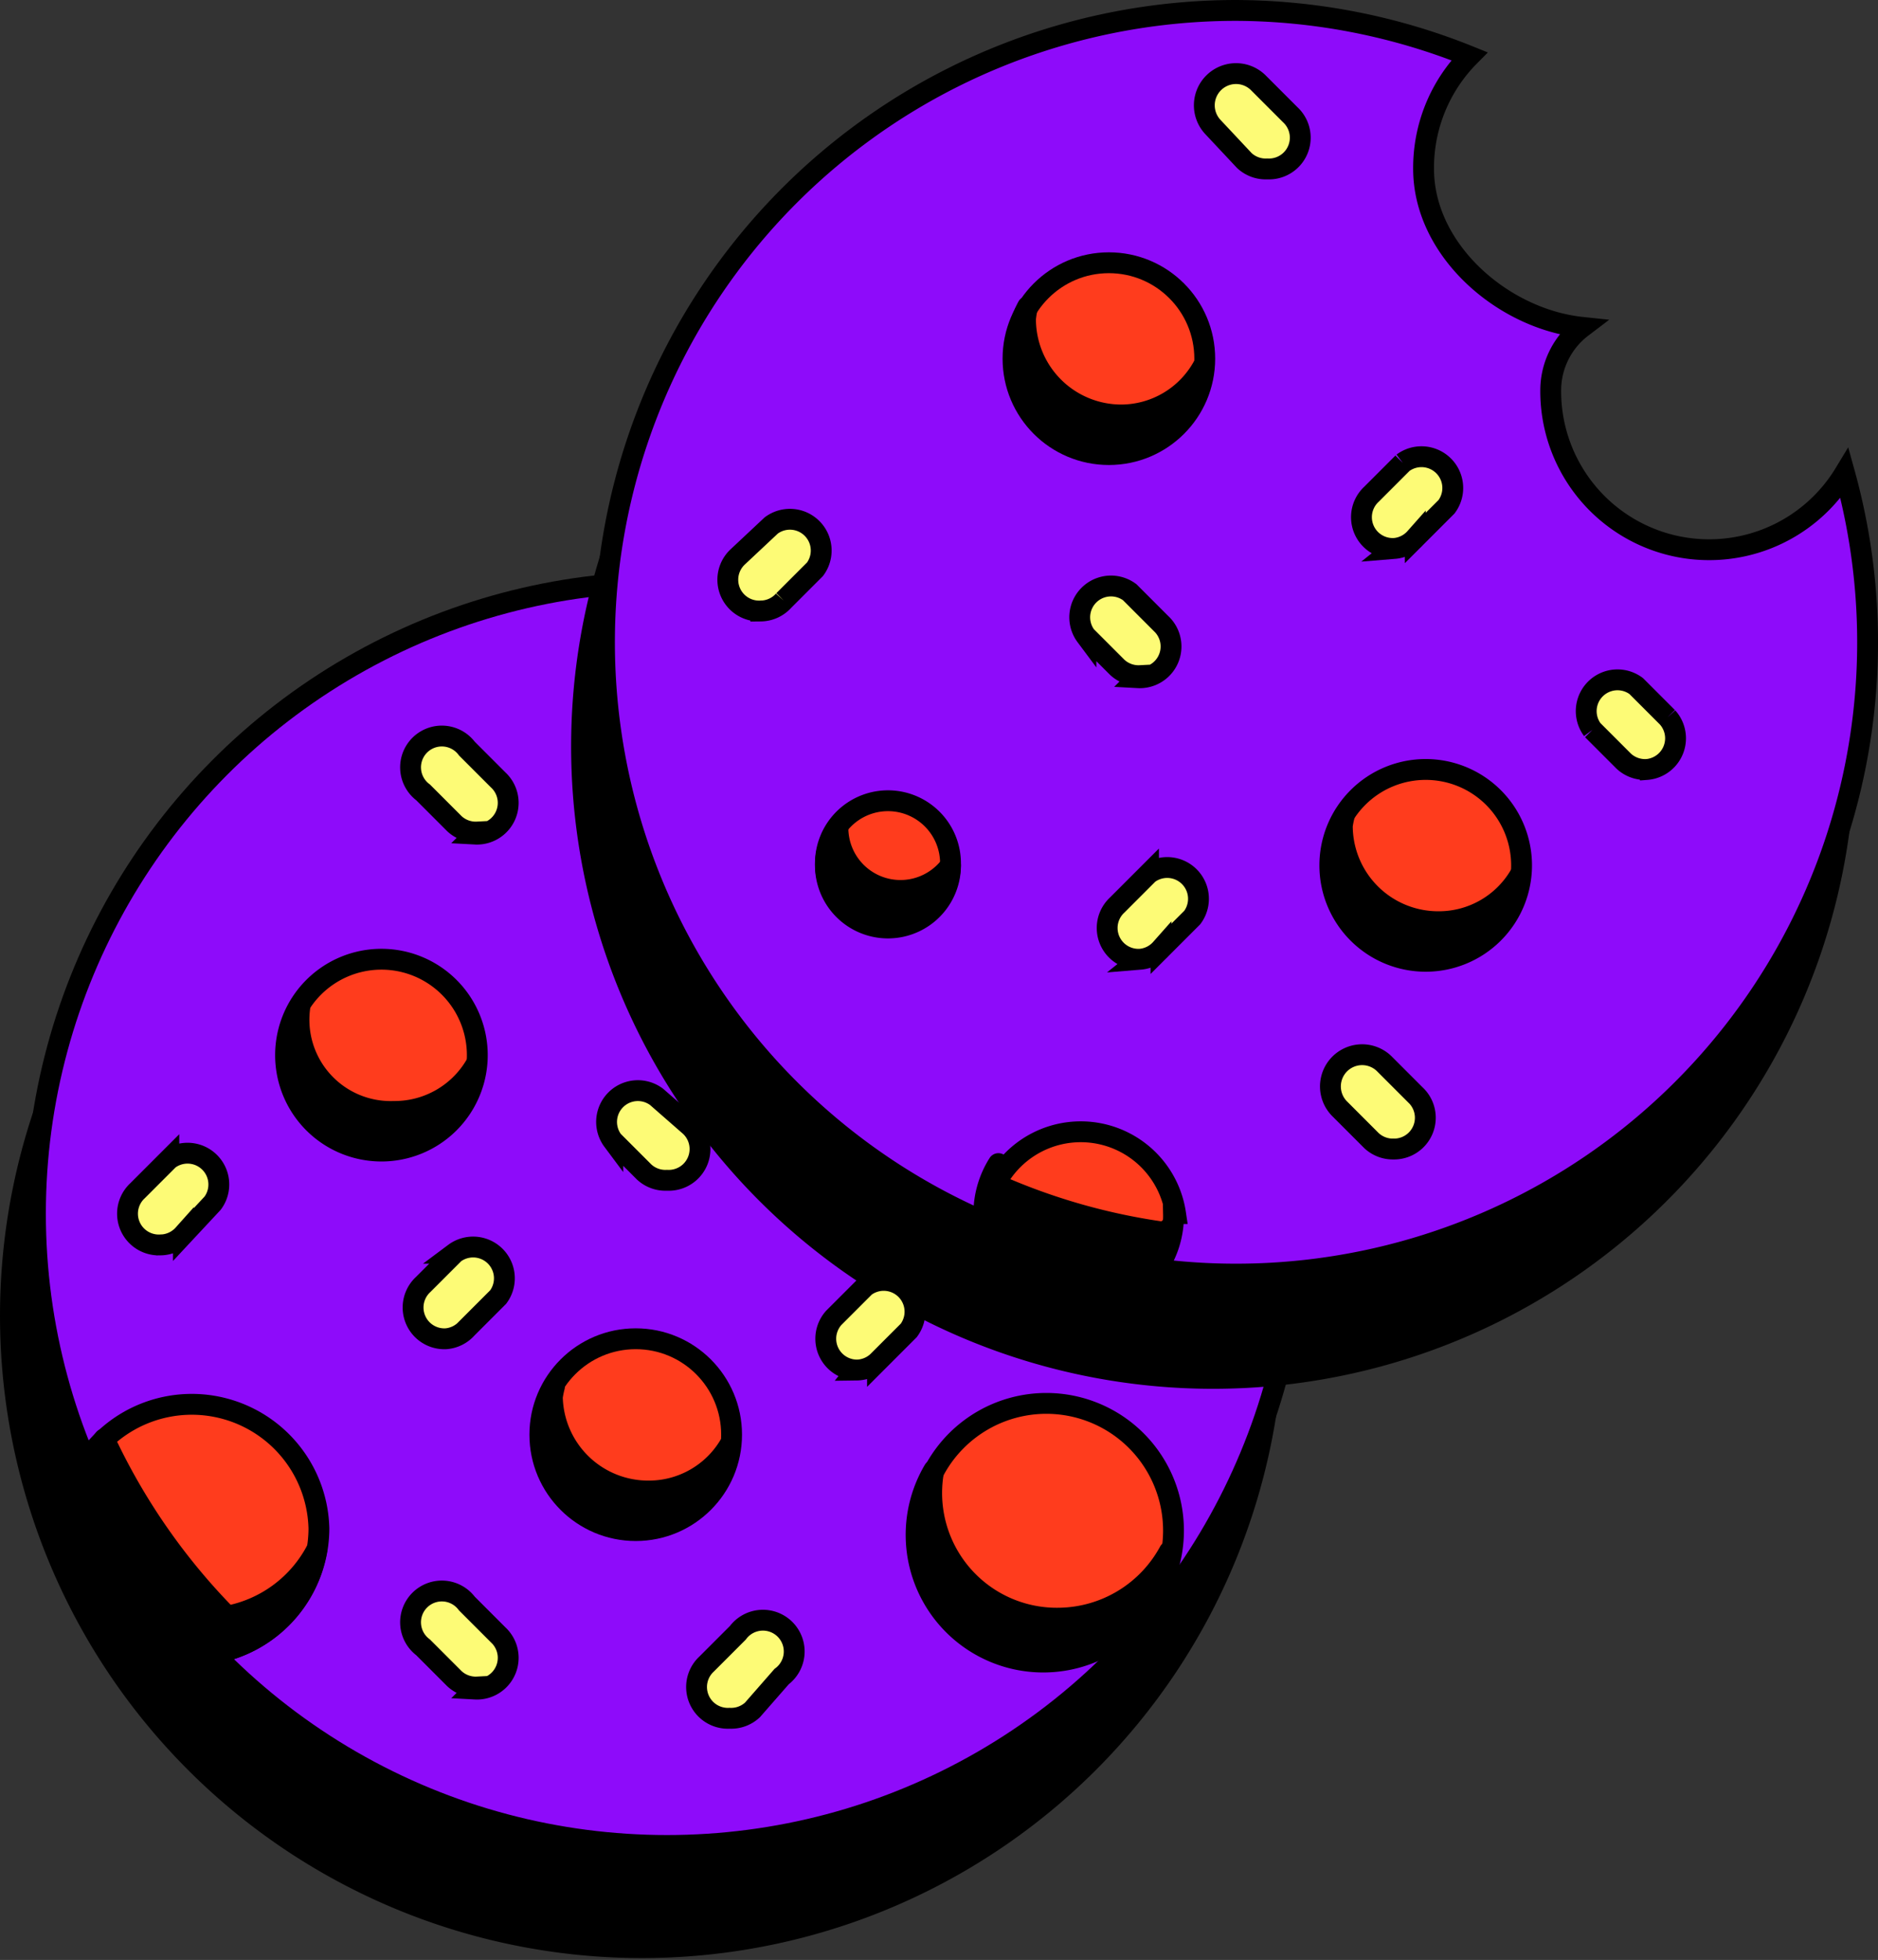 <svg xmlns="http://www.w3.org/2000/svg" xmlns:xlink="http://www.w3.org/1999/xlink" width="144.109" height="150.331" viewBox="0 0 144.109 150.331">
  <rect x="0" y="0" width="144.109" height="150.331" fill="#333333" stroke="none"/>
  <defs>
    <clipPath id="clip-path">
      <rect id="Rectangle_137312" data-name="Rectangle 137312" width="144.109" height="150.331" fill="none"/>
    </clipPath>
  </defs>
  <g id="Artwork_24" data-name="Artwork 24" transform="translate(72.055 75.166)">
    <g id="Group_17497" data-name="Group 17497" transform="translate(-72.055 -75.166)" clip-path="url(#clip-path)">
      <path id="Path_102395" data-name="Path 102395" d="M48.463,0A48.463,48.463,0,1,1,0,48.463,48.463,48.463,0,0,1,48.463,0" transform="translate(0.8 52.462)"/>
      <path id="Path_102396" data-name="Path 102396" d="M48.463,0A48.463,48.463,0,1,1,0,48.463,48.463,48.463,0,0,1,48.463,0Z" transform="translate(0.8 52.462)" fill="none" stroke="#000" stroke-miterlimit="10" stroke-width="1.599"/>
      <path id="Path_102397" data-name="Path 102397" d="M48.623,0A48.463,48.463,0,1,1,14.194,14.194,48.463,48.463,0,0,1,48.623,0" transform="translate(2.559 44.464)" fill="#8e0bfa"/>
      <circle id="Ellipse_833" data-name="Ellipse 833" cx="48.463" cy="48.463" r="48.463" transform="translate(2.719 44.624)" fill="none" stroke="#000" stroke-miterlimit="10" stroke-width="1.599"/>
      <path id="Path_102398" data-name="Path 102398" d="M48.461,0a48.463,48.463,0,1,0,46.7,35.508,12.156,12.156,0,0,1-22.552-6.4c0-1.919-9.757-10.716-9.757-16.954C62.856,8.957,54.539,0,48.3,0" transform="translate(44.626 8.797)"/>
      <path id="Path_102399" data-name="Path 102399" d="M48.461,0a48.463,48.463,0,1,0,46.7,35.508,12.156,12.156,0,0,1-22.552-6.4c0-1.919-9.757-10.716-9.757-16.954C63.016,8.957,54.539,0,48.461,0Z" transform="translate(44.626 8.797)" fill="none" stroke="#000" stroke-miterlimit="10" stroke-width="1.599"/>
      <path id="Path_102400" data-name="Path 102400" d="M48.461,0a48.463,48.463,0,1,0,46.7,35.508,12.156,12.156,0,0,1-22.552-6.4,6.078,6.078,0,0,1,2.4-4.8c-6.078-.64-12.156-5.918-12.156-12.156a12.156,12.156,0,0,1,3.519-8.637A48.3,48.3,0,0,0,48.461,0" transform="translate(46.386 0.8)" fill="#8e0bfa"/>
      <path id="Path_102401" data-name="Path 102401" d="M48.461,0a48.463,48.463,0,1,0,46.7,35.508,12.156,12.156,0,0,1-22.552-6.4,6.078,6.078,0,0,1,2.4-4.8c-6.078-.64-12.156-5.918-12.156-12.156a12.156,12.156,0,0,1,3.519-8.637A48.3,48.3,0,0,0,48.461,0Z" transform="translate(46.386 0.8)" fill="none" stroke="#000" stroke-miterlimit="10" stroke-width="1.599"/>
      <path id="Path_102402" data-name="Path 102402" d="M4.638,6.878a2.4,2.4,0,0,1-1.759-.64l-2.4-2.4A2.4,2.4,0,0,1,3.839.48l2.4,2.4A2.4,2.4,0,0,1,4.478,7.038" transform="translate(82.851 44.944)" fill="#fdfb76"/>
      <path id="Path_102403" data-name="Path 102403" d="M4.638,6.878a2.4,2.4,0,0,1-1.759-.64l-2.4-2.4A2.4,2.4,0,0,1,3.839.48l2.4,2.4A2.4,2.4,0,0,1,4.478,7.038Z" transform="translate(82.851 44.944)" fill="none" stroke="#000" stroke-miterlimit="10" stroke-width="1.599"/>
      <path id="Path_102404" data-name="Path 102404" d="M2.531,7.038A2.4,2.4,0,0,1,.772,2.879L3.331.48A2.4,2.4,0,0,1,6.69,3.839l-2.4,2.4a2.4,2.4,0,0,1-1.759.64" transform="translate(55.848 39.826)" fill="#fdfb76"/>
      <path id="Path_102405" data-name="Path 102405" d="M2.531,7.038A2.4,2.4,0,0,1,.772,2.879L3.331.48A2.4,2.4,0,0,1,6.69,3.839l-2.4,2.4a2.4,2.4,0,0,1-1.759.8Z" transform="translate(55.848 39.826)" fill="none" stroke="#000" stroke-miterlimit="10" stroke-width="1.599"/>
      <path id="Path_102406" data-name="Path 102406" d="M4.638,6.878a2.4,2.4,0,0,1-1.759-.64l-2.4-2.4A2.4,2.4,0,0,1,3.839.48l2.4,2.4a2.4,2.4,0,0,1-1.6,4" transform="translate(121.717 52.142)" fill="#fdfb76"/>
      <path id="Path_102407" data-name="Path 102407" d="M4.638,6.878a2.4,2.4,0,0,1-1.759-.64l-2.4-2.4A2.4,2.4,0,0,1,3.839.48l2.4,2.4a2.4,2.4,0,0,1-1.6,4Z" transform="translate(121.717 52.142)" fill="none" stroke="#000" stroke-miterlimit="10" stroke-width="1.599"/>
      <path id="Path_102408" data-name="Path 102408" d="M2.531,7.038A2.4,2.4,0,0,1,.772,2.879l2.4-2.4A2.4,2.4,0,0,1,6.53,3.839l-2.4,2.4a2.4,2.4,0,0,1-1.759.64" transform="translate(104.471 35.028)" fill="#fdfb76"/>
      <path id="Path_102409" data-name="Path 102409" d="M2.531,7.038A2.4,2.4,0,0,1,.772,2.879l2.4-2.4A2.4,2.4,0,0,1,6.53,3.839l-2.4,2.4a2.4,2.4,0,0,1-1.6.8Z" transform="translate(104.471 35.028)" fill="none" stroke="#000" stroke-miterlimit="10" stroke-width="1.599"/>
      <path id="Path_102410" data-name="Path 102410" d="M2.531,7.038A2.4,2.4,0,0,1,.772,2.879l2.4-2.4A2.4,2.4,0,0,1,6.53,3.839l-2.4,2.4a2.4,2.4,0,0,1-1.759.64" transform="translate(84.958 66.537)" fill="#fdfb76"/>
      <path id="Path_102411" data-name="Path 102411" d="M2.531,7.038A2.4,2.4,0,0,1,.772,2.879l2.4-2.4A2.4,2.4,0,0,1,6.53,3.839l-2.4,2.4a2.4,2.4,0,0,1-1.6.8Z" transform="translate(84.958 66.537)" fill="none" stroke="#000" stroke-miterlimit="10" stroke-width="1.599"/>
      <path id="Path_102412" data-name="Path 102412" d="M4.831,7.311a2.4,2.4,0,0,1-1.759-.64L.673,4.112A2.432,2.432,0,1,1,4.192.753l2.4,2.4A2.4,2.4,0,0,1,4.831,7.311" transform="translate(92.414 5.645)" fill="#fdfb76"/>
      <path id="Path_102413" data-name="Path 102413" d="M4.831,7.311a2.4,2.4,0,0,1-1.759-.64L.673,4.112A2.432,2.432,0,1,1,4.192.753l2.4,2.4A2.4,2.4,0,0,1,4.831,7.311Z" transform="translate(92.414 5.645)" fill="none" stroke="#000" stroke-miterlimit="10" stroke-width="1.599"/>
      <path id="Path_102414" data-name="Path 102414" d="M4.911,7.231a2.4,2.4,0,0,1-1.759-.64l-2.4-2.4A2.432,2.432,0,0,1,4.112.673l2.4,2.4A2.4,2.4,0,0,1,4.751,7.231" transform="translate(102.091 80.898)" fill="#fdfb76"/>
      <path id="Path_102415" data-name="Path 102415" d="M4.911,7.231a2.4,2.4,0,0,1-1.759-.64l-2.4-2.4A2.432,2.432,0,0,1,4.112.673l2.4,2.4A2.4,2.4,0,0,1,4.751,7.231Z" transform="translate(102.091 80.898)" fill="none" stroke="#000" stroke-miterlimit="10" stroke-width="1.599"/>
      <path id="Path_102416" data-name="Path 102416" d="M5.118,7.358a2.4,2.4,0,0,1-1.759-.64l-2.4-2.4A2.4,2.4,0,1,1,4.319.96l2.4,2.4A2.4,2.4,0,0,1,4.958,7.517" transform="translate(31.509 56.46)" fill="#fdfb76"/>
      <path id="Path_102417" data-name="Path 102417" d="M5.118,7.358a2.4,2.4,0,0,1-1.759-.64l-2.4-2.4A2.4,2.4,0,1,1,4.319.96l2.4,2.4A2.4,2.4,0,0,1,4.958,7.517Z" transform="translate(31.509 56.46)" fill="none" stroke="#000" stroke-miterlimit="10" stroke-width="1.599"/>
      <path id="Path_102418" data-name="Path 102418" d="M2.531,7.038A2.4,2.4,0,0,1,.772,2.879l2.4-2.4A2.4,2.4,0,0,1,6.53,3.839l-2.4,2.4a2.4,2.4,0,0,1-1.759.64" transform="translate(31.697 95.646)" fill="#fdfb76"/>
      <path id="Path_102419" data-name="Path 102419" d="M2.531,7.038A2.4,2.4,0,0,1,.772,2.879l2.4-2.4A2.4,2.4,0,0,1,6.53,3.839l-2.4,2.4A2.4,2.4,0,0,1,2.531,7.038Z" transform="translate(31.697 95.646)" fill="none" stroke="#000" stroke-miterlimit="10" stroke-width="1.599"/>
      <path id="Path_102420" data-name="Path 102420" d="M5.118,7.358a2.4,2.4,0,0,1-1.759-.64l-2.4-2.4A2.4,2.4,0,1,1,4.319.96l2.4,2.4A2.4,2.4,0,0,1,4.958,7.517" transform="translate(31.509 122.037)" fill="#fdfb76"/>
      <path id="Path_102421" data-name="Path 102421" d="M5.118,7.358a2.4,2.4,0,0,1-1.759-.64l-2.4-2.4A2.4,2.4,0,1,1,4.319.96l2.4,2.4A2.4,2.4,0,0,1,4.958,7.517Z" transform="translate(31.509 122.037)" fill="none" stroke="#000" stroke-miterlimit="10" stroke-width="1.599"/>
      <path id="Path_102422" data-name="Path 102422" d="M2.37,6.878a2.4,2.4,0,0,1-1.759-4L3.01.48A2.4,2.4,0,0,1,6.369,3.839l-2.4,2.4a2.4,2.4,0,0,1-1.759.64" transform="translate(63.366 98.205)" fill="#fdfb76"/>
      <path id="Path_102423" data-name="Path 102423" d="M2.37,6.878a2.4,2.4,0,0,1-1.759-4L3.01.48A2.4,2.4,0,0,1,6.369,3.839l-2.4,2.4a2.4,2.4,0,0,1-1.6.64Z" transform="translate(63.366 98.205)" fill="none" stroke="#000" stroke-miterlimit="10" stroke-width="1.599"/>
      <path id="Path_102424" data-name="Path 102424" d="M4.638,6.878a2.4,2.4,0,0,1-1.759-.64l-2.4-2.4A2.4,2.4,0,0,1,3.839.48L6.4,2.719A2.4,2.4,0,0,1,4.638,6.878" transform="translate(46.544 83.651)" fill="#fdfb76"/>
      <path id="Path_102425" data-name="Path 102425" d="M4.638,6.878a2.4,2.4,0,0,1-1.759-.64l-2.4-2.4A2.4,2.4,0,0,1,3.839.48L6.4,2.719A2.4,2.4,0,0,1,4.638,6.878Z" transform="translate(46.544 83.651)" fill="none" stroke="#000" stroke-miterlimit="10" stroke-width="1.599"/>
      <path id="Path_102426" data-name="Path 102426" d="M2.531,7.517A2.4,2.4,0,0,1,.772,3.359l2.4-2.4A2.4,2.4,0,1,1,6.53,4.319L4.291,6.878a2.4,2.4,0,0,1-1.759.64" transform="translate(53.449 124.276)" fill="#fdfb76"/>
      <path id="Path_102427" data-name="Path 102427" d="M2.531,7.517A2.4,2.4,0,0,1,.772,3.359l2.4-2.4A2.4,2.4,0,1,1,6.53,4.319L4.291,6.878A2.4,2.4,0,0,1,2.531,7.517Z" transform="translate(53.449 124.276)" fill="none" stroke="#000" stroke-miterlimit="10" stroke-width="1.599"/>
      <path id="Path_102428" data-name="Path 102428" d="M2.531,7.038A2.4,2.4,0,0,1,.772,2.879l2.4-2.4A2.4,2.4,0,0,1,6.53,3.839l-2.239,2.4a2.4,2.4,0,0,1-1.759.64" transform="translate(9.784 88.449)" fill="#fdfb76"/>
      <path id="Path_102429" data-name="Path 102429" d="M2.531,7.038A2.4,2.4,0,0,1,.772,2.879l2.4-2.4A2.4,2.4,0,0,1,6.53,3.839l-2.239,2.4a2.4,2.4,0,0,1-1.759.8Z" transform="translate(9.784 88.449)" fill="none" stroke="#000" stroke-miterlimit="10" stroke-width="1.599"/>
      <path id="Path_102430" data-name="Path 102430" d="M7.357,0A7.357,7.357,0,1,1,0,7.357,7.357,7.357,0,0,1,7.357,0" transform="translate(77.733 20.153)" fill="#ff3c1d"/>
      <circle id="Ellipse_834" data-name="Ellipse 834" cx="7.357" cy="7.357" r="7.357" transform="translate(77.733 20.153)" fill="none" stroke="#000" stroke-miterlimit="10" stroke-width="1.599"/>
      <path id="Path_102431" data-name="Path 102431" d="M4.8,0A4.8,4.8,0,1,1,0,4.8,4.8,4.8,0,0,1,4.8,0" transform="translate(63.338 61.418)" fill="#ff3c1d"/>
      <path id="Path_102432" data-name="Path 102432" d="M4.8,0A4.8,4.8,0,1,1,0,4.8,4.8,4.8,0,0,1,4.8,0Z" transform="translate(63.338 61.418)" fill="none" stroke="#000" stroke-miterlimit="10" stroke-width="1.599"/>
      <path id="Path_102433" data-name="Path 102433" d="M7.357,0A7.357,7.357,0,1,1,0,7.357,7.357,7.357,0,0,1,7.357,0" transform="translate(102.044 59.019)" fill="#ff3c1d"/>
      <path id="Path_102434" data-name="Path 102434" d="M7.357,0A7.357,7.357,0,1,1,0,7.357,7.357,7.357,0,0,1,7.357,0Z" transform="translate(102.044 59.019)" fill="none" stroke="#000" stroke-miterlimit="10" stroke-width="1.599"/>
      <path id="Path_102435" data-name="Path 102435" d="M7.357,0A7.357,7.357,0,1,1,0,7.357,7.357,7.357,0,0,1,7.357,0" transform="translate(21.912 73.574)" fill="#ff3c1d"/>
      <path id="Path_102436" data-name="Path 102436" d="M7.357,0A7.357,7.357,0,1,1,0,7.357,7.357,7.357,0,0,1,7.357,0Z" transform="translate(21.912 73.574)" fill="none" stroke="#000" stroke-miterlimit="10" stroke-width="1.599"/>
      <path id="Path_102437" data-name="Path 102437" d="M7.357,0A7.357,7.357,0,1,1,0,7.357,7.357,7.357,0,0,1,7.357,0" transform="translate(41.425 102.684)" fill="#ff3c1d"/>
      <circle id="Ellipse_835" data-name="Ellipse 835" cx="7.357" cy="7.357" r="7.357" transform="translate(41.425 102.684)" fill="none" stroke="#000" stroke-miterlimit="10" stroke-width="1.599"/>
      <path id="Path_102438" data-name="Path 102438" d="M9.757,0A9.757,9.757,0,1,1,0,9.757,9.757,9.757,0,0,1,9.757,0" transform="translate(70.535 107.642)" fill="#ff3c1d"/>
      <path id="Path_102439" data-name="Path 102439" d="M9.757,0A9.757,9.757,0,1,1,0,9.757,9.757,9.757,0,0,1,9.757,0Z" transform="translate(70.535 107.642)" fill="none" stroke="#000" stroke-miterlimit="10" stroke-width="1.599"/>
      <path id="Path_102440" data-name="Path 102440" d="M17.914,9.527a9.757,9.757,0,0,1-8.157,9.6A48.623,48.623,0,0,1,0,4.409,9.757,9.757,0,0,1,17.914,9.527" transform="translate(6.558 107.712)" fill="#ff3c1d"/>
      <path id="Path_102441" data-name="Path 102441" d="M17.914,9.527a9.757,9.757,0,0,1-8.157,9.6A48.623,48.623,0,0,1,0,4.409,9.757,9.757,0,0,1,17.914,9.527Z" transform="translate(6.558 107.712)" fill="none" stroke="#000" stroke-miterlimit="10" stroke-width="1.599"/>
      <path id="Path_102442" data-name="Path 102442" d="M14.407,6.276a7.2,7.2,0,0,1-1.439,4.478A48.142,48.142,0,0,1,.012,7.075a6.875,6.875,0,0,1,0-.8,7.357,7.357,0,0,1,14.555,0" transform="translate(75.642 86.812)" fill="#ff3c1d"/>
      <path id="Path_102443" data-name="Path 102443" d="M14.407,6.276a7.2,7.2,0,0,1-1.439,4.478A48.142,48.142,0,0,1,.012,7.075a6.875,6.875,0,0,1,0-.8,7.357,7.357,0,0,1,14.555,0Z" transform="translate(75.642 86.812)" fill="none" stroke="#000" stroke-miterlimit="10" stroke-width="1.599"/>
      <path id="Path_102444" data-name="Path 102444" d="M8.049,8.317A7.357,7.357,0,0,1,.692.96,6.877,6.877,0,0,1,.852,0,7.2,7.2,0,1,0,14.287,4.638,7.2,7.2,0,0,1,8.049,8.157" transform="translate(78.001 23.512)"/>
      <path id="Path_102445" data-name="Path 102445" d="M8.049,8.317A7.357,7.357,0,0,1,.692.96,6.877,6.877,0,0,1,.852,0,7.2,7.2,0,1,0,14.287,4.638,7.2,7.2,0,0,1,8.049,8.317Z" transform="translate(78.001 23.512)" fill="none" stroke="#000" stroke-linecap="round" stroke-linejoin="round" stroke-width="1.599"/>
      <path id="Path_102446" data-name="Path 102446" d="M5.758,4.8A4.8,4.8,0,0,1,.96,0h0A4.8,4.8,0,1,0,9.6,2.879,4.8,4.8,0,0,1,5.758,4.8" transform="translate(63.338 63.498)"/>
      <path id="Path_102447" data-name="Path 102447" d="M5.758,4.8A4.8,4.8,0,0,1,.96,0h0A4.8,4.8,0,1,0,9.6,2.879,4.8,4.8,0,0,1,5.758,4.8Z" transform="translate(63.338 63.498)" fill="none" stroke="#000" stroke-linecap="round" stroke-linejoin="round" stroke-width="1.599"/>
      <path id="Path_102448" data-name="Path 102448" d="M8.049,8.157A7.357,7.357,0,0,1,.692.8,6.87,6.87,0,0,1,.852,0,7.2,7.2,0,1,0,14.287,4.638,7.2,7.2,0,0,1,8.049,8.157" transform="translate(102.312 62.538)"/>
      <path id="Path_102449" data-name="Path 102449" d="M8.049,8.157A7.357,7.357,0,0,1,.692.8,6.87,6.87,0,0,1,.852,0,7.2,7.2,0,1,0,14.287,4.638,7.2,7.2,0,0,1,8.049,8.157Z" transform="translate(102.312 62.538)" fill="none" stroke="#000" stroke-linecap="round" stroke-linejoin="round" stroke-width="1.599"/>
      <path id="Path_102450" data-name="Path 102450" d="M8.049,8.157A7.038,7.038,0,0,1,.852,0,7.2,7.2,0,1,0,14.287,4.638,7.2,7.2,0,0,1,8.049,8.157" transform="translate(22.18 77.093)"/>
      <path id="Path_102451" data-name="Path 102451" d="M8.049,8.157A7.038,7.038,0,0,1,.852,0,7.2,7.2,0,1,0,14.287,4.638,7.2,7.2,0,0,1,8.049,8.157Z" transform="translate(22.18 77.093)" fill="none" stroke="#000" stroke-linecap="round" stroke-linejoin="round" stroke-width="1.599"/>
      <path id="Path_102452" data-name="Path 102452" d="M8.085,8A7.358,7.358,0,0,1,.728.8,6.88,6.88,0,0,1,.888,0,7.2,7.2,0,1,0,14.323,4.478,7.2,7.2,0,0,1,8.085,8" transform="translate(41.657 106.363)"/>
      <path id="Path_102453" data-name="Path 102453" d="M8.085,8A7.358,7.358,0,0,1,.728.8,6.88,6.88,0,0,1,.888,0,7.2,7.2,0,1,0,14.323,4.478,7.2,7.2,0,0,1,8.085,8Z" transform="translate(41.657 106.363)" fill="none" stroke="#000" stroke-linecap="round" stroke-linejoin="round" stroke-width="1.599"/>
      <path id="Path_102454" data-name="Path 102454" d="M10.952,11.356A9.6,9.6,0,0,1,1.356,0,9.757,9.757,0,1,0,19.429,6.238a9.757,9.757,0,0,1-8.477,5.118" transform="translate(70.299 112.76)"/>
      <path id="Path_102455" data-name="Path 102455" d="M10.952,11.356A9.6,9.6,0,0,1,1.356,0,9.757,9.757,0,1,0,19.429,6.238a9.757,9.757,0,0,1-8.477,5.118Z" transform="translate(70.299 112.76)" fill="none" stroke="#000" stroke-linecap="round" stroke-linejoin="round" stroke-width="1.599"/>
      <path id="Path_102456" data-name="Path 102456" d="M10.876,13.6A48.622,48.622,0,0,1,1.439,0L0,1.759A48.623,48.623,0,0,0,9.757,16.474a9.757,9.757,0,0,0,8-8A9.757,9.757,0,0,1,10.876,13.6" transform="translate(6.558 110.361)"/>
      <path id="Path_102457" data-name="Path 102457" d="M10.876,13.6A48.622,48.622,0,0,1,1.439,0L0,1.759A48.623,48.623,0,0,0,9.757,16.474a9.757,9.757,0,0,0,8-8A9.757,9.757,0,0,1,10.876,13.6Z" transform="translate(6.558 110.361)" fill="none" stroke="#000" stroke-linecap="round" stroke-linejoin="round" stroke-width="1.599"/>
      <path id="Path_102458" data-name="Path 102458" d="M13.927,5.278A47.982,47.982,0,0,1,.971,1.6a7.361,7.361,0,0,1,0-.8,7.2,7.2,0,0,1,.16-.8A7.2,7.2,0,0,0,.012,3.839a6.882,6.882,0,0,0,0,.8A48.143,48.143,0,0,0,12.967,8.317,7.2,7.2,0,0,0,14.407,4.8l-.48.64" transform="translate(75.482 89.249)"/>
      <path id="Path_102459" data-name="Path 102459" d="M13.927,5.278A47.982,47.982,0,0,1,.971,1.6a7.361,7.361,0,0,1,0-.8,7.2,7.2,0,0,1,.16-.8A7.2,7.2,0,0,0,.012,3.839a6.882,6.882,0,0,0,0,.8A48.143,48.143,0,0,0,12.967,8.317,7.2,7.2,0,0,0,14.407,4.8Z" transform="translate(75.482 89.249)" fill="none" stroke="#000" stroke-linecap="round" stroke-linejoin="round" stroke-width="1.599"/>
    </g>
  </g>
</svg>
